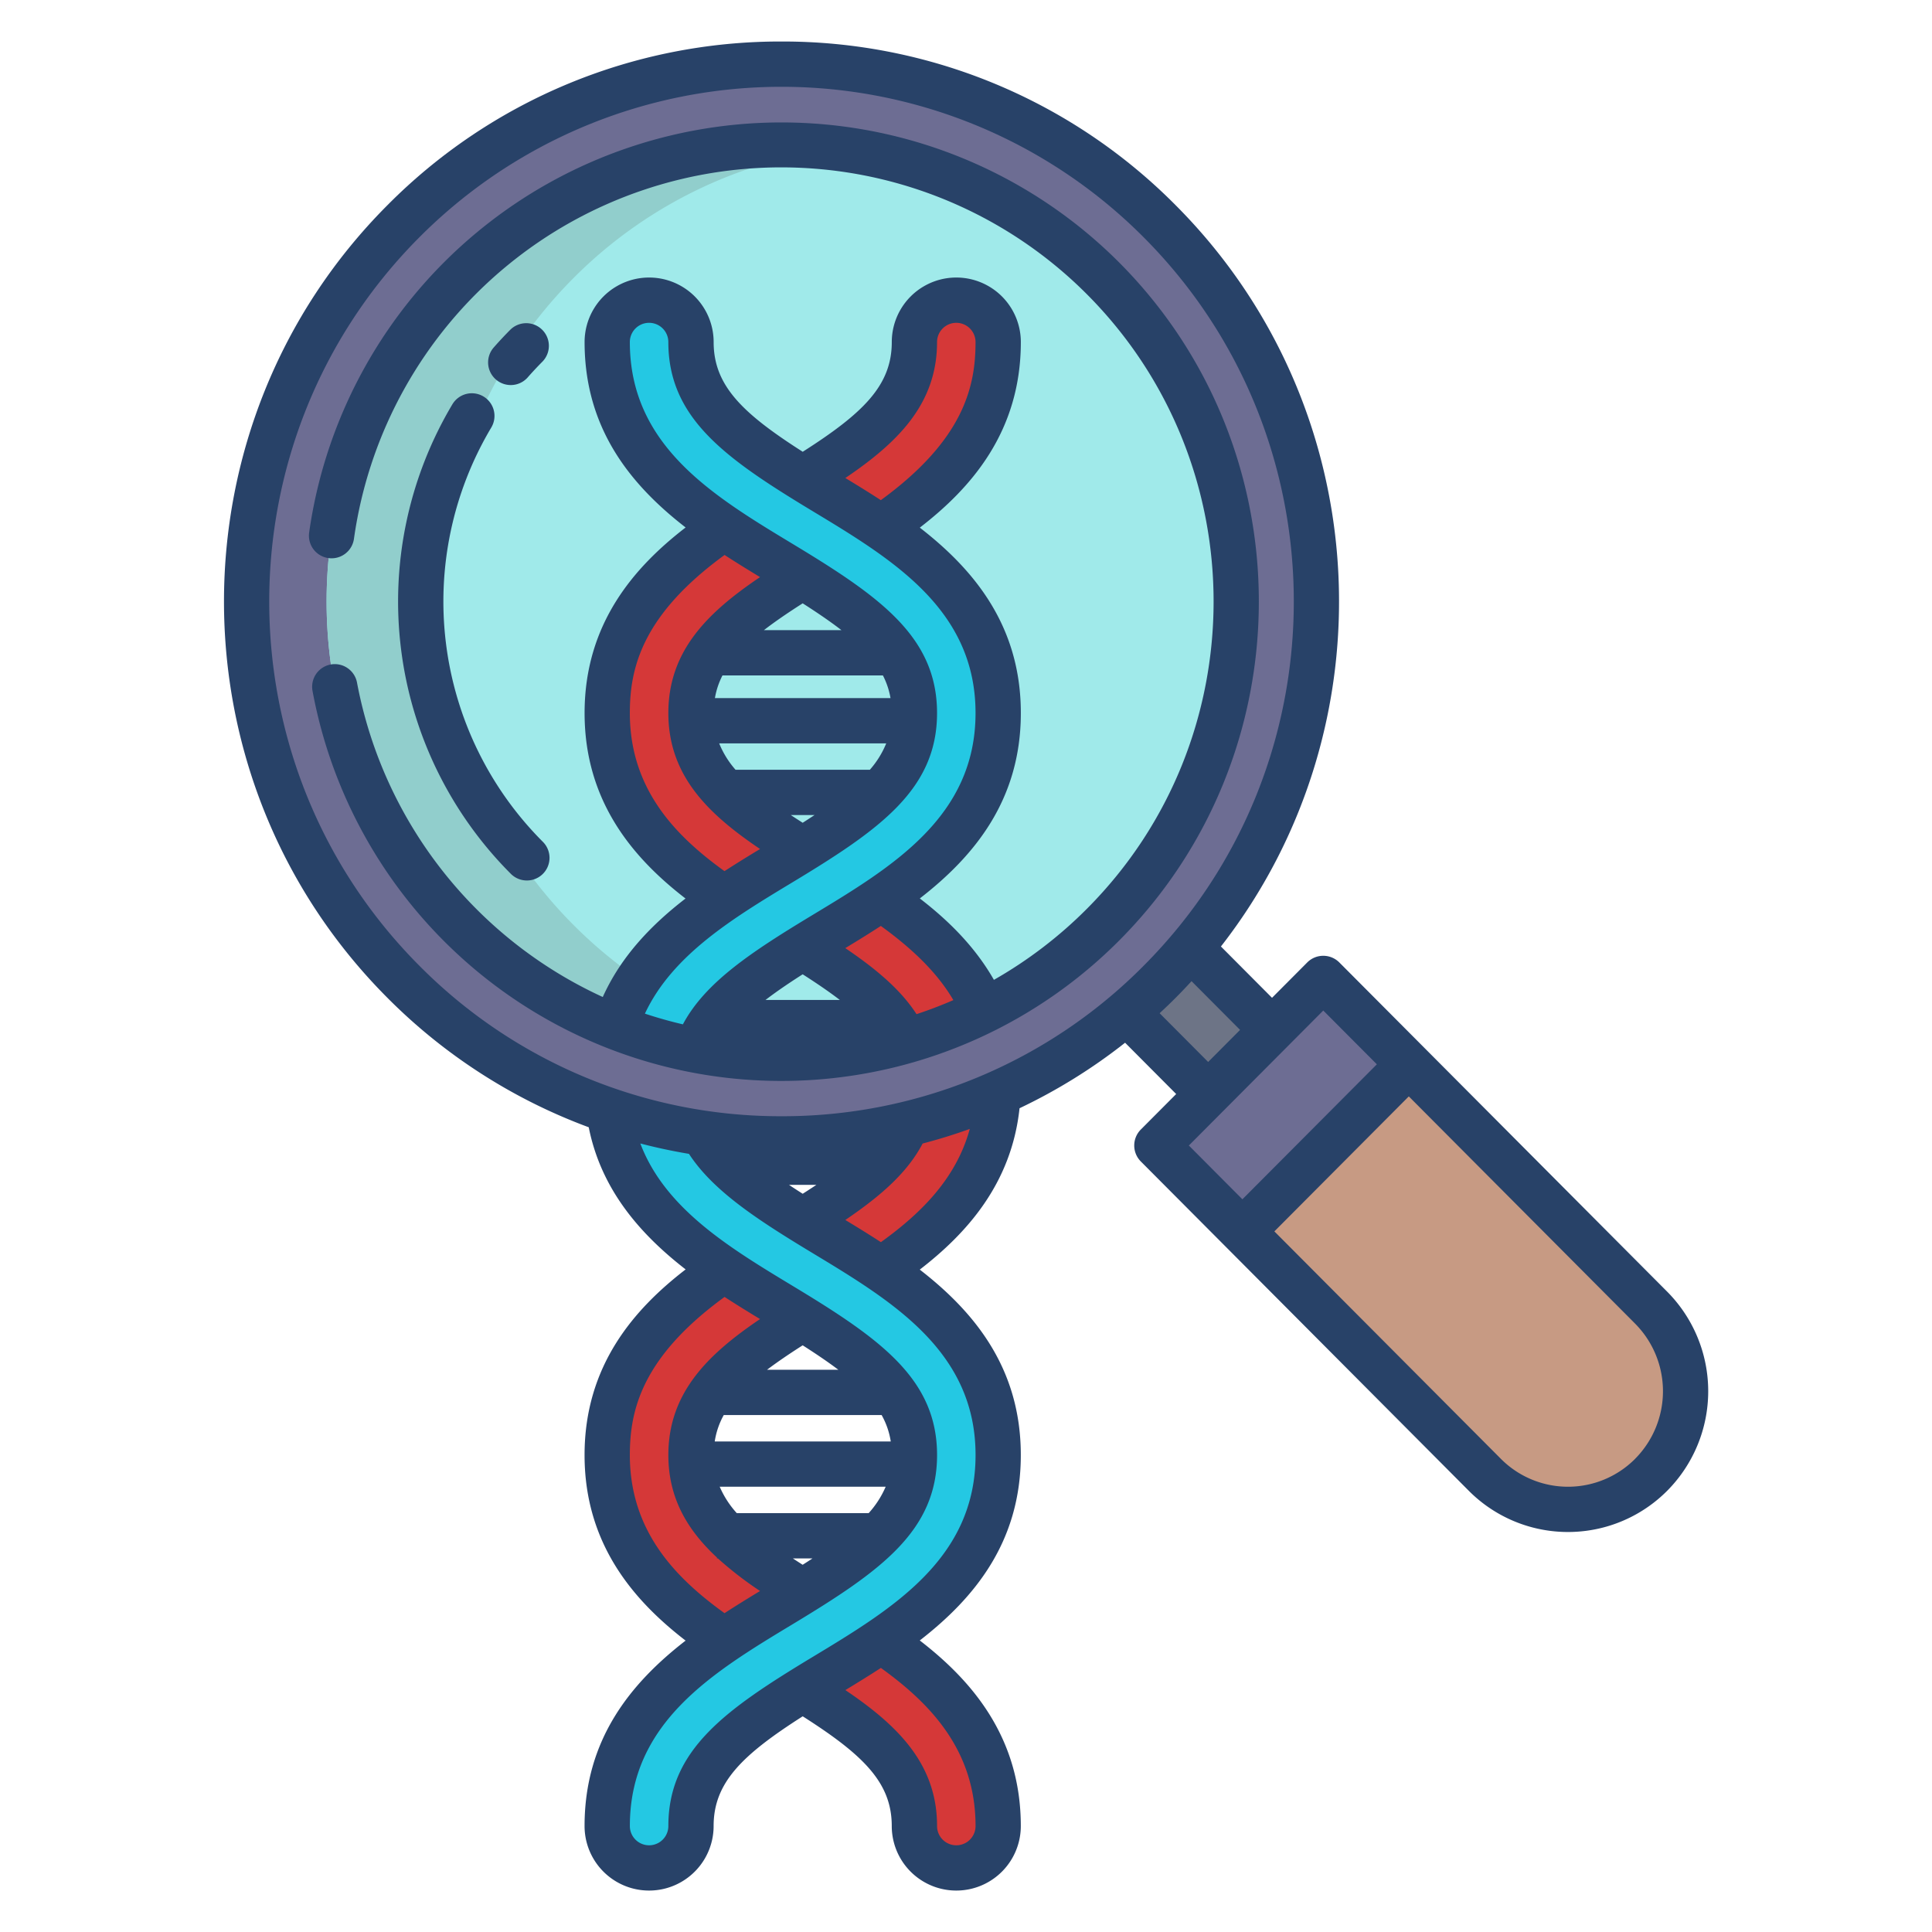 <?xml version="1.0"?>
<svg xmlns="http://www.w3.org/2000/svg" xmlns:xlink="http://www.w3.org/1999/xlink" xmlns:svgjs="http://svgjs.com/svgjs" version="1.1" width="512" height="512" x="0" y="0" viewBox="0 0 512 512" style="enable-background:new 0 0 512 512" xml:space="preserve" class=""><g><path xmlns="http://www.w3.org/2000/svg" d="m307.39 58.71c52.54 52.75 55.24 136.6 8.1 192.55q-3.825 4.545-8.1 8.84t-8.8 8.14a141.4 141.4 0 0 1 -191.76-8.14c-55.39-55.61-55.39-145.78 0-201.39a141.409 141.409 0 0 1 200.56 0z" fill="#6d6d93" data-original="#6d6d93" style="" class=""/><ellipse xmlns="http://www.w3.org/2000/svg" cx="207.11" cy="159.405" fill="#a0eaea" rx="120.559" ry="121.052" data-original="#a0eaea" style="" class=""/><path xmlns="http://www.w3.org/2000/svg" d="m151.86 73.81a119.83 119.83 0 0 1 70.25-34.519 120.042 120.042 0 0 0 -100.25 34.519 121.4 121.4 0 0 0 0 171.19 120.042 120.042 0 0 0 100.25 34.519 119.83 119.83 0 0 1 -70.25-34.519 121.4 121.4 0 0 1 0-171.19z" fill="#91cecc" data-original="#91cecc" style="" class=""/><path xmlns="http://www.w3.org/2000/svg" d="m315.62 251.37 21.48 21.56-16.93 17-21.48-21.57-.1-.12q4.53-3.855 8.8-8.14t8.1-8.84z" fill="#6d7486" data-original="#6d7486" style=""/><path xmlns="http://www.w3.org/2000/svg" d="m350.68 259.29-44.09 44.28 22.66 22.76 44.09-44.28z" fill="#6d6d93" data-original="#6d6d93" style="" class=""/><path xmlns="http://www.w3.org/2000/svg" d="m437.58 346.55a31.4 31.4 0 0 1 0 44.28 31.083 31.083 0 0 1 -44.09 0l-64.24-64.5 44.09-44.28z" fill="#c79a83" data-original="#c79a83" style=""/><path xmlns="http://www.w3.org/2000/svg" d="m264.53 483.92a11.1 11.1 0 0 1 -22.2 0c0-15.54-11.04-24.64-29.57-36.15l-.02-.03c1.84-1.14 3.75-2.3 5.73-3.5 4.98-3.01 10.11-6.11 15.06-9.49l.01.01c16.51 11.23 30.99 25.45 30.99 49.16z" fill="#d53838" data-original="#68826b" style="" class=""/><path xmlns="http://www.w3.org/2000/svg" d="m191.7 406c5.04 5.36 12.18 10.29 21.02 15.77-1.84 1.15-3.75 2.31-5.74 3.51-4.99 3.01-10.13 6.12-15.09 9.5l-.03-.05c-16.49-11.23-30.94-25.44-30.94-49.13 0-23.58 14.32-37.77 30.72-48.98l.17-.25c4.98 3.4 10.15 6.52 15.17 9.55 1.99 1.2 3.9 2.36 5.74 3.51-10.17 6.31-18.08 11.9-23.16 18.22a27.5 27.5 0 0 0 -6.44 17.95c0 .47.01.94.03 1.4.33 7.49 3.32 13.47 8.55 19z" fill="#d53838" data-original="#68826b" style="" class=""/><path xmlns="http://www.w3.org/2000/svg" d="m233.53 336.45-20.81-13c-9.21-5.71-16.57-10.84-21.64-16.45a33.316 33.316 0 0 1 -4.81-6.72 141.423 141.423 0 0 1 -24.86-6.03l-.04.12c2.57 19.51 15.69 31.95 30.44 42l20.91 13.06c10.31 6.4 18.31 12.06 23.38 18.49a27.4 27.4 0 0 1 6.23 17.68c0 .48-.01.95-.04 1.41-.32 7.48-3.32 13.46-8.55 18.99-5.04 5.35-12.18 10.29-21.02 15.77l-20.83 13.01c-16.5 11.23-30.97 25.44-30.97 49.14a11.1 11.1 0 0 0 22.2 0c0-15.56 11.05-24.66 29.62-36.18l20.79-12.99c16.52-11.22 31-25.43 31-49.15s-14.48-37.93-31-49.15z" fill="#24c8e3" data-original="#8db291" style="" class=""/><path xmlns="http://www.w3.org/2000/svg" d="m234.37 307a31.343 31.343 0 0 0 5.94-9.12 139.623 139.623 0 0 0 24.17-8.2c-.94 22.28-14.99 35.91-30.94 46.76l-.01.01c-4.95-3.38-10.08-6.48-15.06-9.49-1.99-1.2-3.9-2.36-5.75-3.51 9.22-5.71 16.58-10.84 21.65-16.45z" fill="#d53838" data-original="#68826b" style="" class=""/><path xmlns="http://www.w3.org/2000/svg" d="m253.43 79.57a11.09 11.09 0 0 1 11.1 11.08c0 23.59-14.32 37.78-30.73 48.98l-.17.25c-4.98-3.4-10.15-6.52-15.16-9.55q-2.985-1.8-5.75-3.51c18.56-11.52 29.61-20.61 29.61-36.17a11.09 11.09 0 0 1 11.1-11.08z" fill="#d53838" data-original="#75967a" style="" class=""/><path xmlns="http://www.w3.org/2000/svg" d="m191.37 209c5.01 5.44 12.16 10.42 21.07 15.96l.16.26c-1.8 1.11-3.68 2.26-5.62 3.43-4.98 3.01-10.12 6.11-15.07 9.48v-.01c-16.51-11.23-30.99-25.44-30.99-49.15s14.48-37.93 30.99-49.16c4.95 3.37 10.09 6.47 15.07 9.48 1.93 1.17 3.8 2.3 5.59 3.42l-.19.3c-10.48 6.52-18.53 12.28-23.5 18.9a27.223 27.223 0 0 0 -5.76 17.06c0 .35.01.69.02 1.03.24 7.49 3.12 13.48 8.23 19z" fill="#d53838" data-original="#75967a" style="" class=""/><path xmlns="http://www.w3.org/2000/svg" d="m233.63 139.88-20.91-13.06c-18.55-11.51-29.6-20.62-29.6-36.17a11.1 11.1 0 0 0 -22.2 0c0 23.72 14.48 37.93 30.99 49.16l20.66 12.9c10.6 6.57 18.77 12.35 23.83 18.98a27.254 27.254 0 0 1 5.93 17.28c0 .35-.01.69-.03 1.03-.23 7.51-3.12 13.5-8.25 19.04-5.08 5.5-12.37 10.54-21.45 16.18l-20.69 12.91c-12.66 8.6-24.12 18.96-28.79 34.01a118.884 118.884 0 0 0 21.41 6.18 28.372 28.372 0 0 1 4.51-8.32c5.04-6.6 13.16-12.36 23.69-18.89l20.8-13c16.52-11.22 31-25.43 31-49.14 0-23.67-14.43-37.88-30.9-49.09z" fill="#24c8e3" data-original="#9ac5a1" style="" class=""/><path xmlns="http://www.w3.org/2000/svg" d="m260.67 267.64.1.2a118.513 118.513 0 0 1 -20.81 8.05 29.475 29.475 0 0 0 -3.71-6.09c-5.05-6.51-13.1-12.22-23.52-18.69q2.76-1.71 5.74-3.51c4.98-3.01 10.11-6.11 15.06-9.49l.01.01c11.35 7.73 21.74 16.86 27.13 29.52z" fill="#d53838" data-original="#75967a" style="" class=""/><g xmlns="http://www.w3.org/2000/svg" fill="#284268"><path d="m135.35 102.043a5.983 5.983 0 0 0 4.511-2.043c1.26-1.435 2.583-2.85 3.933-4.206a6 6 0 0 0 -8.5-8.467c-1.527 1.532-3.024 3.133-4.45 4.758a6 6 0 0 0 4.508 9.958z" fill="#284268" data-original="#284268" style="" class=""/><path d="m128.109 105.064a6 6 0 0 0 -8.224 2.086 102.092 102.092 0 0 0 15.407 124.336 6 6 0 1 0 8.5-8.467 90.1 90.1 0 0 1 -13.592-109.729 6 6 0 0 0 -2.091-8.226z" fill="#284268" data-original="#284268" style="" class=""/><path d="m296.607 69.575a126.435 126.435 0 0 0 -214.678 71.544 5.994 5.994 0 1 0 11.871 1.686 114.361 114.361 0 0 1 194.305-64.762c44.681 44.864 44.681 117.863 0 162.728a115.151 115.151 0 0 1 -24.709 18.9c-5.189-9.121-12.522-16.1-19.636-21.573 14.594-11.312 26.772-26.225 26.772-49.135s-12.179-37.823-26.774-49.134c13.574-10.466 26.774-25.413 26.774-49.179a17.1 17.1 0 0 0 -34.2 0c0 11.519-7.63 18.89-23.6 29.076-16-10.214-23.61-17.554-23.61-29.076a17.1 17.1 0 0 0 -34.2 0c0 22.912 12.18 37.824 26.775 49.136-13.609 10.5-26.775 25.466-26.775 49.177 0 23.695 13.147 38.659 26.746 49.156-9.054 6.989-17.062 15.3-21.925 26.1a115.1 115.1 0 0 1 -65.129-83.309 6 6 0 0 0 -5.891-4.91 6 6 0 0 0 -5.9 7.1 126.337 126.337 0 0 0 213.782 66.138c49.333-49.533 49.333-130.13.002-179.663zm-48.279 21.077a5.1 5.1 0 0 1 10.2 0c0 11.755-3.077 25.855-25.1 41.894-3.157-2.054-6.32-4-9.4-5.867 13.9-9.406 24.3-19.629 24.3-36.027zm-81.413 98.313c0-11.753 3.086-25.846 25.105-41.891 3.154 2.052 6.314 3.994 9.4 5.862-13.865 9.359-24.3 19.51-24.3 36.029s10.429 26.667 24.3 36.031c-3.118 1.888-6.282 3.83-9.422 5.866-12.898-9.287-25.083-21.669-25.083-41.897zm67.066-9.965a20.646 20.646 0 0 1 2.013 6h-46.533a20.709 20.709 0 0 1 2-6zm-31.544-12c2.931-2.266 6.347-4.6 10.283-7.11 3.928 2.508 7.35 4.844 10.278 7.11zm-7.508 37a24.549 24.549 0 0 1 -4.337-7h44.269a24.636 24.636 0 0 1 -4.346 7zm20.931 12q-1.512 1-3.14 2.042-1.63-1.042-3.148-2.042zm-34.886 55.462q-5.106-1.191-10.065-2.838c7.287-15.588 23.467-25.362 39.169-34.842 23.106-13.951 38.25-24.608 38.25-44.817s-15.144-30.863-38.25-44.815c-21.221-12.812-43.163-26.06-43.163-53.5a5.1 5.1 0 0 1 10.2 0c0 20.208 15.145 30.865 38.25 44.815 21.221 12.812 43.163 26.06 43.163 53.5s-21.942 40.687-43.162 53.5c-16.155 9.757-28.461 17.845-34.392 28.997zm21.892-6.462c2.906-2.232 6.21-4.475 9.853-6.8 3.689 2.355 6.983 4.6 9.852 6.8zm40.025 3.762c-4.1-6.333-10.349-11.718-18.877-17.5 3.09-1.872 6.257-3.819 9.42-5.877 9.049 6.55 15.208 12.831 19.217 19.653q-4.791 2.084-9.76 3.724z" fill="#284268" data-original="#284268" style="" class=""/><path d="m354.932 255.058a6 6 0 0 0 -8.5 0l-9.332 9.372-13.543-13.6c45.386-58.179 41.422-142.8-11.909-196.355a146.558 146.558 0 0 0 -104.537-43.475 146.566 146.566 0 0 0 -104.536 43.476c-57.622 57.859-57.622 152 0 209.861a147.28 147.28 0 0 0 53.445 34.4c3.308 16.6 13.7 28.374 25.679 37.672-13.578 10.467-26.784 25.415-26.784 49.189 0 23.722 13.173 38.687 26.776 49.181-14.595 11.312-26.776 26.226-26.776 49.139a17.1 17.1 0 0 0 34.2 0c0-11.524 7.61-18.864 23.61-29.079 15.972 10.183 23.6 17.52 23.6 29.079a17.1 17.1 0 0 0 34.2 0c0-23.713-13.167-38.682-26.776-49.181 14.6-11.313 26.776-26.226 26.776-49.139s-12.179-37.827-26.774-49.139c12.291-9.48 24.3-22.677 26.436-42.765a146.843 146.843 0 0 0 27.974-17.361l13.539 13.595-9.368 9.406a6 6 0 0 0 0 8.468l86.9 87.258a37.089 37.089 0 0 0 52.6 0 37.447 37.447 0 0 0 0-52.744zm-188.017 130.542c0-11.757 3.078-25.859 25.105-41.9 3.161 2.06 6.323 4 9.4 5.866-13.885 9.385-24.3 19.576-24.3 36.032 0 11.477 5.083 19.916 12.881 27.165v.237h.247a95.6 95.6 0 0 0 11.173 8.632c-3.088 1.872-6.255 3.818-9.415 5.875-12.892-9.285-25.091-21.663-25.091-41.907zm66.726-10.6a20.786 20.786 0 0 1 2.418 7h-46.647a20.789 20.789 0 0 1 2.392-7zm-30.368-12c2.745-2.07 5.876-4.2 9.445-6.477 3.564 2.275 6.713 4.409 9.452 6.477zm-8.015 38a25.354 25.354 0 0 1 -4.526-7h43.979a25.248 25.248 0 0 1 -4.507 7zm20.056 12c-.838.552-1.707 1.113-2.6 1.681-.9-.57-1.748-1.127-2.59-1.681zm43.218 70.922a5.1 5.1 0 0 1 -10.2 0c0-16.462-10.416-26.65-24.3-36.031 3.088-1.871 6.253-3.818 9.413-5.874 12.895 9.289 25.087 21.672 25.087 41.905zm0-98.32c0 27.438-21.941 40.688-43.162 53.5-23.105 13.951-38.251 24.608-38.251 44.818a5.1 5.1 0 0 1 -10.2 0c0-27.438 21.941-40.688 43.162-53.5 23.106-13.951 38.251-24.608 38.251-44.818s-15.145-30.867-38.252-44.819c-16.681-10.074-33.84-20.447-40.386-37.75q6.362 1.659 12.888 2.75c6.453 9.886 18.245 17.533 32.792 26.317 21.216 12.813 43.158 26.062 43.158 53.5zm-49.432-71.602h7.249c-1.159.775-2.373 1.563-3.623 2.361-1.248-.793-2.464-1.58-3.626-2.361zm24.348 15.187c-3.165-2.06-6.335-4.009-9.427-5.882 9.727-6.6 16.513-12.7 20.487-20.261q6.339-1.651 12.49-3.863c-3.678 13.486-13.425 22.719-23.555 30.006zm-26.338-33.374a134.646 134.646 0 0 1 -96.033-39.943c-52.971-53.19-52.971-139.736 0-192.926a135.413 135.413 0 0 1 192.066 0c52.971 53.19 52.971 139.736 0 192.926a134.647 134.647 0 0 1 -96.033 39.943zm100.2-27.3c1.467-1.361 2.918-2.745 4.338-4.172s2.778-2.862 4.12-4.322l12.864 12.917-8.459 8.494zm7.747 35.059 35.624-35.772 14.2 14.255-35.631 35.768zm118.275 83.024a25.09 25.09 0 0 1 -35.593 0l-60.018-60.266 35.627-35.774 59.984 60.231a25.424 25.424 0 0 1 -.003 35.805z" fill="#284268" data-original="#284268" style="" class=""/></g></g></svg>
